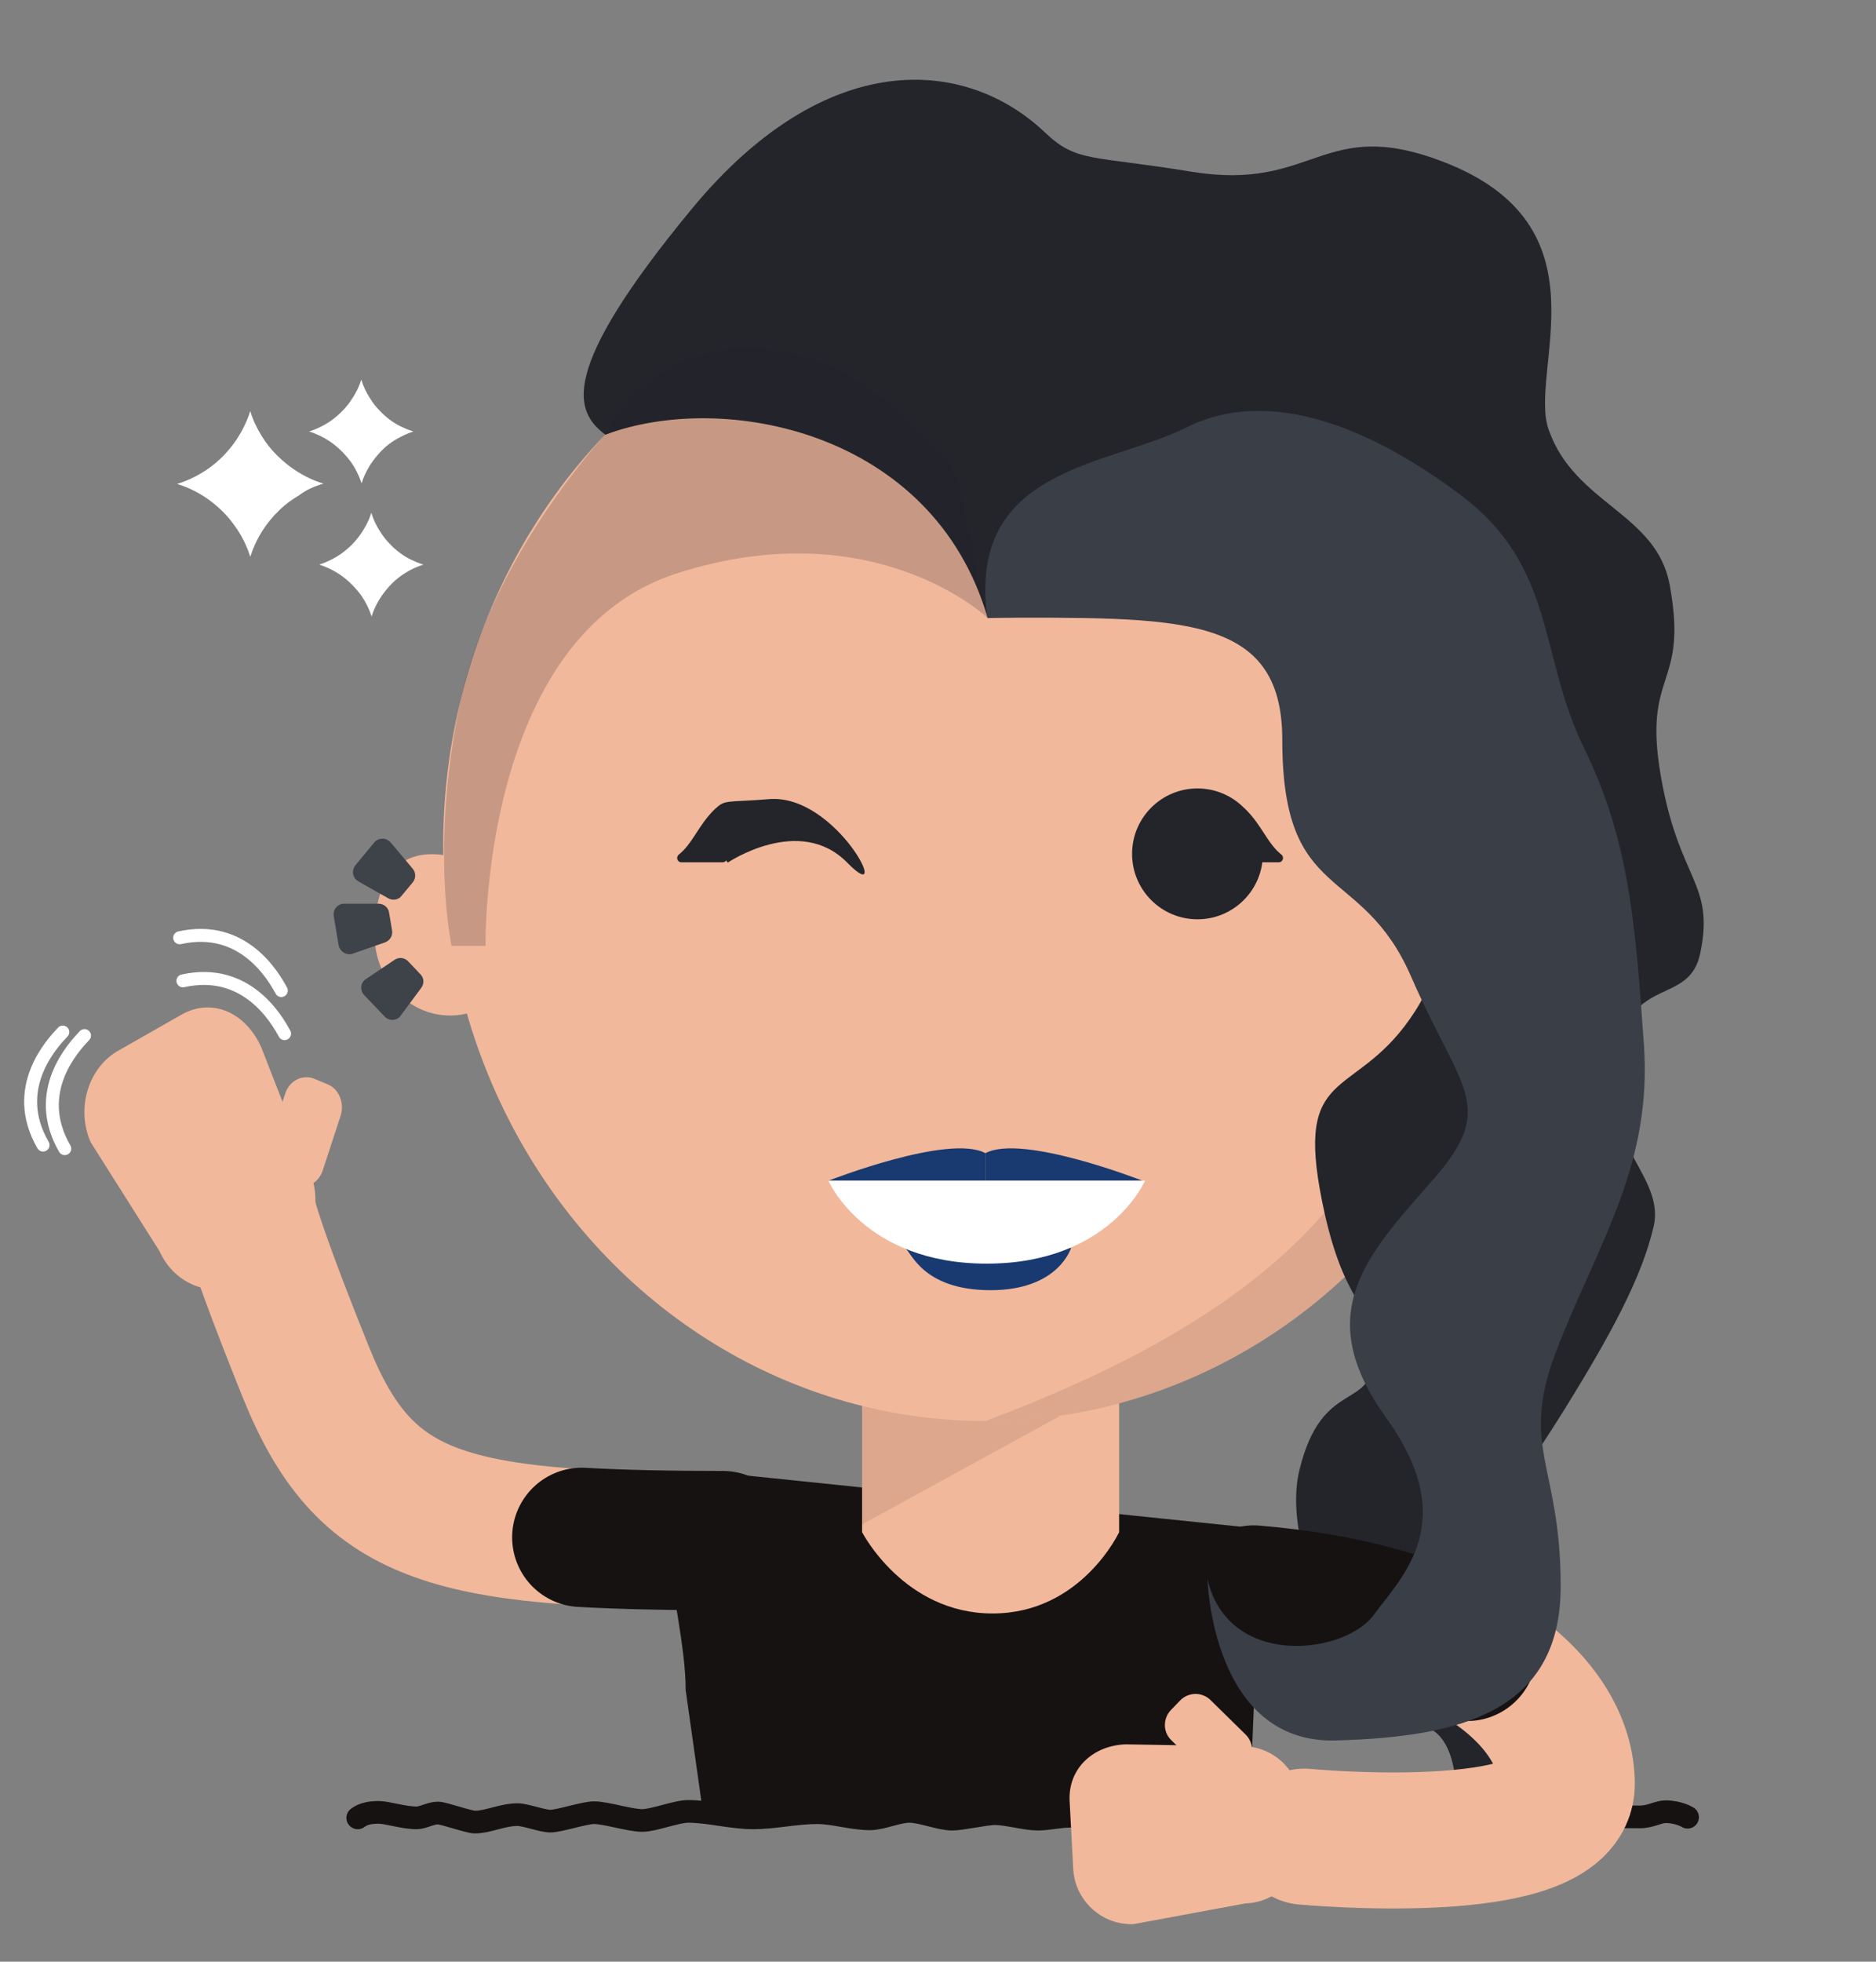 <?xml version="1.0" encoding="utf-8"?>
<!-- Generator: Adobe Illustrator 24.1.3, SVG Export Plug-In . SVG Version: 6.00 Build 0)  -->
<svg version="1.1" id="Capa_1" xmlns="http://www.w3.org/2000/svg" xmlns:xlink="http://www.w3.org/1999/xlink" x="0px" y="0px"
	 viewBox="0 0 579.5 605.6" style="enable-background:new 0 0 579.5 605.6;" xml:space="preserve">
<rect x="0" y="0" width="579.5" height="605.6" fill="#808080" stroke="none"/>
<style type="text/css">
	.st0{fill:none;stroke:#161212;stroke-width:7;stroke-linecap:round;stroke-miterlimit:10;}
	.st1{fill:#161212;}
	.st2{opacity:9.000000e-02;}
	.st3{fill:#F2B89B;}
	.st4{fill:#23252B;}
	.st5{fill:#183A70;}
	.st6{fill:#3E4249;}
	.st7{fill:#FFFFFF;}
	.st8{opacity:0.21;fill:#23252B;}
	.st9{fill:none;stroke:#F2B89B;stroke-width:42;stroke-linecap:round;stroke-miterlimit:10;}
	.st10{fill:none;stroke:#161212;stroke-width:43;stroke-linecap:round;stroke-miterlimit:10;}
	.st11{fill:none;stroke:#FFFFFF;stroke-width:4;stroke-linecap:round;stroke-linejoin:round;stroke-miterlimit:10;}
	.st12{fill:#3A3E47;}
</style>
<path class="st0" d="M110.5,561.2c0.2,0,1.5-1.7,6.4-1.7c2.8,0,7.7,1.7,11.8,1.7c2,0,4.3-1.5,6.6-1.5c1.7,0,9.5,2.8,11.4,2.8
	c4.1,0,8.4-2.3,13.2-2.3c2.4,0,7.6,2,10.1,2c2.8,0,10.5-2.6,13.5-2.6c3.7,0,11,2.4,14.9,2.4c3.6,0,10.5-2.8,14.2-2.8
	c6.3,0,13.4,2,20.2,2c6.1,0,13.2-1.6,19.6-1.6c5.1,0,11,1.9,16.3,1.9c3.6,0,8.6-2.3,12.2-2.3c3.9,0,9.4,2.4,13.3,2.4
	c2.6,0,10.5-1.7,13.1-1.7c3.7,0,9.6,1.7,13.3,1.7c2.9,0,6.9-0.9,9.8-0.9c76.3,0,144.2-0.1,176.2,0.2c3.3,0,5.6-1.6,7.9-1.6
	c4.1,0,6.8,1.7,6.8,1.7"/>
<g>
	<path class="st1" d="M387.3,527.3c0-26.2,27-55.5,0.7-55.5l-167.1-17.3c-26.2,0-9.1,41-9.1,67.2l5.5,38.9l168.6,0.2L387.3,527.3z"
		/>
</g>
<polygon class="st2" points="412.4,515.1 408,534.8 387.3,508.8 "/>
<path class="st3" d="M345.7,473c0,0-11.7,25.1-39.1,25.1c-27.4,0-40.3-25.1-40.3-25.1v-63.8h79.4V473z"/>
<polygon class="st2" points="266.3,424.3 266.3,470.6 327.3,437.2 "/>
<ellipse class="st3" cx="304.5" cy="260.9" rx="167.6" ry="177.8"/>
<path class="st2" d="M472,260.9c0,98.2-75,177.8-167.6,177.8c164.2-61.5,140.3-144.2,136.3-281.4C460.4,186.5,472,222.3,472,260.9z"
	/>
<g>
	<path class="st4" d="M220.6,250c-4.8,4.7-6.7,10.5-10.9,13.8c-1,0.8-0.5,2.4,0.8,2.4h12.7c0.7,0,1.3-0.5,1.4-1.2
		C225,260.4,226.3,244.4,220.6,250z"/>
</g>
<g>
	<circle class="st4" cx="369.9" cy="263.6" r="20.2"/>
	<path class="st4" d="M384.9,250c4.8,4.7,6.7,10.5,10.9,13.8c1,0.8,0.5,2.4-0.8,2.4h-12.7c-0.7,0-1.3-0.5-1.4-1.2
		C380.4,260.4,379.1,244.4,384.9,250z"/>
</g>
<path class="st5" d="M255.9,364.5c0,0,37.2-14.6,48.5-8.5v8.5H255"/>
<path class="st5" d="M352.9,364.5c0,0-37.2-14.6-48.5-8.5v8.5h49.5"/>
<path class="st3" d="M162.3,288.6c0,13.8-10.4,24.9-23.3,24.9s-23.3-11.2-23.3-24.9c0-13.8,4.8-24.9,17.7-24.9
	S162.3,274.8,162.3,288.6z"/>
<path class="st6" d="M119.9,277.3l-9.2-5.2c-1.8-1-2.2-3.4-0.9-5l5.8-7c1.3-1.6,3.7-1.6,5.1,0l6.8,8.1c1,1.2,1,3,0,4.2l-3.5,4.2
	C123.1,277.8,121.3,278.1,119.9,277.3z"/>
<path class="st6" d="M119,290.9l-10,3.5c-1.9,0.7-4-0.6-4.4-2.6l-1.5-9c-0.3-2,1.2-3.9,3.3-3.8L117,279c1.6,0,3,1.2,3.2,2.8l0.9,5.4
	C121.4,288.8,120.5,290.3,119,290.9z"/>
<path class="st6" d="M130.1,305l-6.3,8.5c-1.2,1.7-3.6,1.8-5,0.3l-6.3-6.6c-1.4-1.5-1.2-3.9,0.6-5l8.8-5.9c1.3-0.9,3.1-0.7,4.2,0.5
	l3.8,4C131,301.9,131.1,303.7,130.1,305z"/>
<g>
	<path class="st3" d="M56.3,313.1l-19.5,11.1c-9.5,5.2-13.4,17.9-8.8,28.4l21.3,33.7C54,396.7,65.5,401,75,395.9l11.7-6.3
		c9.5-5.2,13.4-17.9,8.8-28.4l-14.8-37.9C76,312.8,65.8,307.9,56.3,313.1z"/>
	<path class="st3" d="M88.1,337.6l-5.5,16.8c-1.3,4,0.5,8.4,4.1,9.8l4.1,1.7c3.6,1.5,7.6-0.6,8.9-4.6l5.5-16.8
		c1.3-4-0.5-8.4-4.1-9.8l-4.1-1.7C93.4,331.6,89.4,333.6,88.1,337.6z"/>
</g>
<path class="st4" d="M478.4,132.7c-6.5-18.2,19.3-62.9-32.7-82.8c-37.4-14.3-39.4,9.4-77.7,3.1c-31.2-5.1-35.4-2.8-45.2-12.1
	c-24.4-23.2-67.6-26.7-109.2,23.7s-36,62.5-26.6,69.6c36.1-13.6,101.2-1.5,118.1,56.6c9.7-0.3,9.7-0.3,20.2-0.3
	c81-56.4,102.1,22.6,110.9,42.9s18.4,51.5,0.9,78.8c-17.5,27.3-36.3,16.3-29.4,55c7,38.7,17.5,34.3,16.8,51.5
	c-0.7,17.2-16.1,6.4-23.1,35.1c-7,28.7,23.5,77.9,37.3,79.1c13.7,1.2,14,31,4.9,47.8c0,0,35.4-26.6,26.1-57.3
	c-9.3-30.8-27-24.5-17-45.9c10-21.4,3.7,0.9,31-43.1c14.2-22.9,23.5-40.3,27.1-55.7c3.3-14.2-13.2-23.8-12.5-43.5
	c1.4-37,23.1-22.7,26.9-40.9c4.6-21.9-6.6-22.3-12.2-54.9c-5.6-32.6,8.6-26.9,2.8-58.7C511.8,158.4,486.5,155.7,478.4,132.7z"/>
<path class="st5" d="M279.7,385.5c1.7,0.7,5.1,12.8,26.3,12.8c21.2,0,24.9-13.2,24.9-13.2L279.7,385.5z"/>
<path class="st7" d="M255.9,364.5h97.8c0,0-11,25.6-48.9,25.6S255.9,364.5,255.9,364.5z"/>
<path class="st8" d="M305,190.7c0,0-35-33.2-95.9-13.7s-59.1,115-59.1,115h-10.5c0,0-6.7-30.2,2.6-75s44.9-82.9,44.9-82.9
	s13.6-29.1,48.6-26.6c35,2.4,60.2,39.5,60.2,39.5L305,190.7z"/>
<path class="st9" d="M223.3,475.6c-85.9,0-110.7-6.9-128.9-52.2c-19.6-48.7-18.2-51.7-18.2-51.7"/>
<path class="st10" d="M223.3,475.6c-16.7,0-31.1-0.3-43.6-1"/>
<path class="st4" d="M224.8,266.3c0,0,22.2-15,36.9,0c14.7,15-3.1-21.3-24.1-19.6c-13.1,1.1-13.9-0.1-16.9,3.4
	c-3,3.5-0.8,13.1,1.6,13.6c2.4,0.5,1.3,0.9,1.3,0.9L224.8,266.3z"/>
<path class="st7" d="M99.9,149.3c-2-0.6-3.9-1.4-5.6-2.3c-3.3-1.7-6.3-4-8.9-6.6c-1.7-1.7-3.2-3.6-4.5-5.7c-1.5-2.4-2.8-5.1-3.6-7.8
	c-1,3.2-2.5,6.2-4.3,8.9c-2.3,3.4-5.1,6.3-8.4,8.7c-3,2.1-6.3,3.8-9.9,4.9c4,1.2,7.7,3.2,10.9,5.7c2.7,2.1,5.1,4.6,7.1,7.5
	c2,2.8,3.6,6,4.6,9.3c0.9-2.8,2.1-5.4,3.6-7.8c1.5-2.4,3.3-4.6,5.4-6.6c1.8-1.8,3.9-3.3,6.1-4.6C94.6,151.2,97.2,150.1,99.9,149.3z"
	/>
<path class="st7" d="M130.8,174.3c-1.4-0.4-2.7-1-4-1.6c-2.4-1.2-4.5-2.8-6.3-4.7c-1.2-1.2-2.3-2.6-3.2-4.1c-1.1-1.7-2-3.6-2.6-5.6
	c-0.7,2.3-1.8,4.4-3.1,6.3c-1.6,2.4-3.7,4.5-6,6.2c-2.1,1.5-4.5,2.7-7,3.5c2.8,0.9,5.5,2.3,7.8,4.1c1.9,1.5,3.6,3.3,5.1,5.3
	c1.4,2,2.5,4.2,3.3,6.6c0.6-2,1.5-3.8,2.6-5.6c1.1-1.7,2.4-3.3,3.8-4.7c1.3-1.3,2.8-2.4,4.3-3.3
	C127.1,175.7,128.9,174.9,130.8,174.3z"/>
<path class="st7" d="M127.7,133.2c-1.4-0.4-2.7-1-4-1.6c-2.4-1.2-4.5-2.8-6.3-4.7c-1.2-1.2-2.3-2.6-3.2-4.1c-1.1-1.7-2-3.6-2.6-5.6
	c-0.7,2.3-1.8,4.4-3.1,6.3c-1.6,2.4-3.7,4.5-6,6.2c-2.1,1.5-4.5,2.7-7,3.5c2.8,0.9,5.5,2.3,7.8,4.1c1.9,1.5,3.6,3.3,5.1,5.3
	c1.4,2,2.5,4.2,3.3,6.6c0.6-2,1.5-3.8,2.6-5.6c1.1-1.7,2.4-3.3,3.8-4.7c1.3-1.3,2.8-2.4,4.3-3.3C124,134.7,125.8,133.8,127.7,133.2z
	"/>
<path class="st11" d="M26.1,319.7c-3.3,3.5-16.3,17.3-6.1,34.9"/>
<path class="st11" d="M19.4,318.6c-3.3,3.5-16.3,17.3-6.1,34.9"/>
<path class="st11" d="M86.9,305.8c-2.3-4.2-11.6-20.7-31.4-16.3"/>
<path class="st11" d="M87.9,319.1c-2.3-4.2-11.6-20.7-31.4-16.3"/>
<g>
	<path class="st9" d="M387.3,492.4c67.9,5.7,96.6,34.3,96.7,58.3c0.1,24-81.1,16.3-81.1,16.3"/>
	<g>
		<path class="st3" d="M330.4,555.8l1.1,20.7c0.3,10,8.7,17.9,18.7,17.5l34.5-6.4c10-0.3,17.9-8.7,17.5-18.7l-0.4-12.3
			c-0.3-10-8.7-17.9-18.7-17.5l-35.3-0.6C337.8,538.8,330,545.8,330.4,555.8z"/>
		<path class="st3" d="M361.8,537.2l10.9,10.7c2.6,2.5,6.7,2.5,9.3-0.1l2.9-3c2.5-2.6,2.5-6.7-0.1-9.3l-10.9-10.7
			c-2.6-2.5-6.7-2.5-9.3,0.1l-2.9,3C359.2,530.5,359.2,534.7,361.8,537.2z"/>
	</g>
	<path class="st10" d="M387.3,492.4c28.7,2.4,50.4,8.9,65.9,17.4"/>
	<path class="st12" d="M305,190.7c58.8,0,91.1-1.7,91.1,37.7c0,51,24.4,37.7,39.8,73.1c15.4,35.4,27,39.9,6.4,63.1
		c-20.5,23.3-37.2,41-14.1,73.1s5.1,48.7-3.9,60.9c-9,12.2-44.9,16.6-51.3-11.1c0,0,1.3,51,39.8,49.8c38.5-1.1,69.3-8.9,69.3-47.6
		s-13.4-42.8-0.5-74.9c12.8-32.1,28.8-55.8,26.2-92.4c-2.6-36.6-4.4-62.7-18.5-91.5c-14.1-28.8-8.5-55.8-38-78s-60.3-33.2-84.7-21
		S298.6,144.2,305,190.7z"/>
</g>
</svg>
